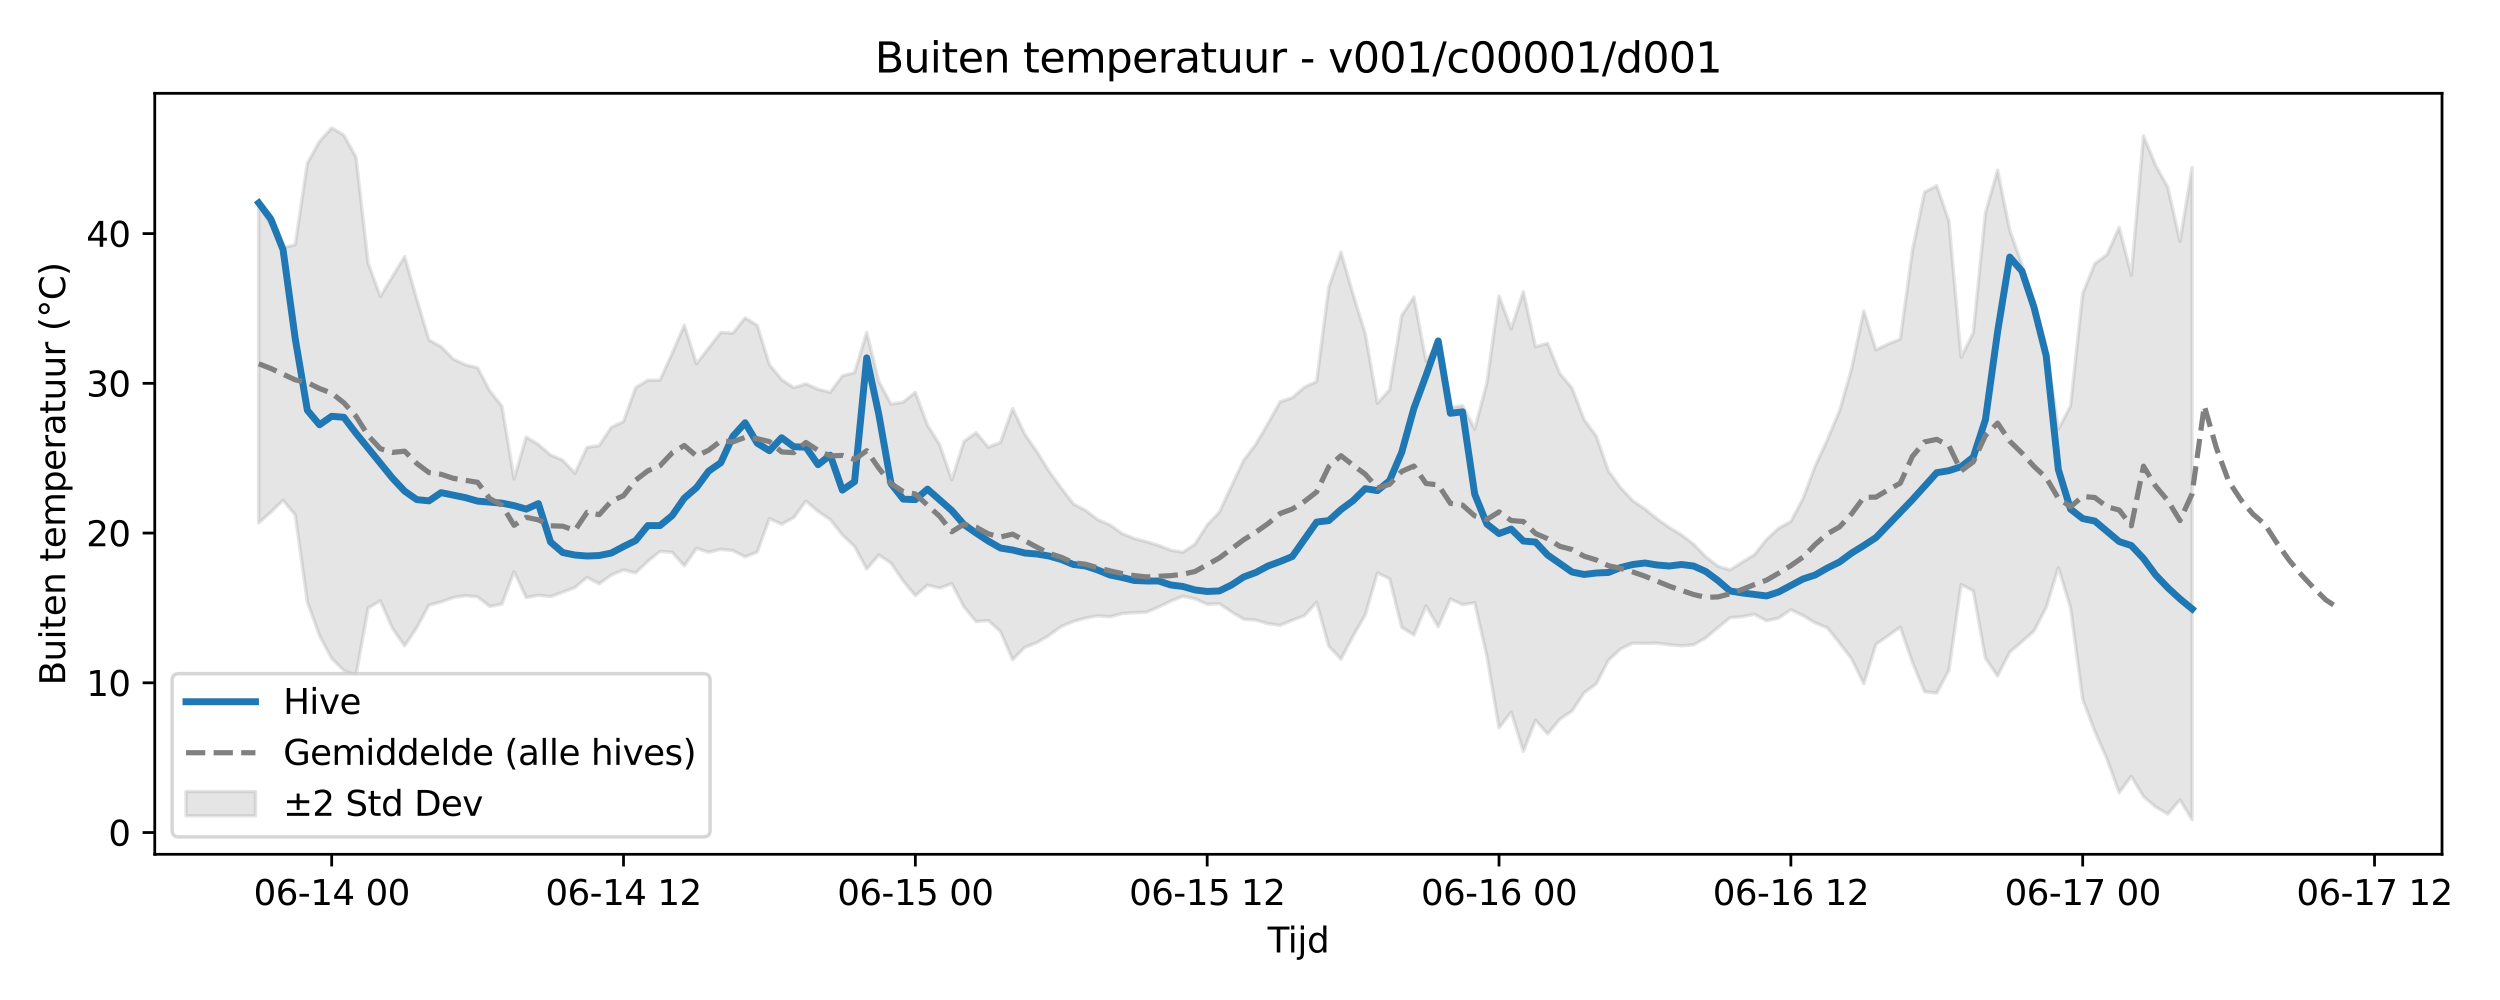 <?xml version="1.0" encoding="utf-8" standalone="no"?>
<!DOCTYPE svg PUBLIC "-//W3C//DTD SVG 1.1//EN"
  "http://www.w3.org/Graphics/SVG/1.1/DTD/svg11.dtd">
<svg xmlns:xlink="http://www.w3.org/1999/xlink" width="720pt" height="288pt" viewBox="0 0 720 288" xmlns="http://www.w3.org/2000/svg" version="1.1">
 <defs>
  <style type="text/css">*{stroke-linejoin: round; stroke-linecap: butt}</style>
 </defs>
 <g id="figure_1">
  <g id="patch_1">
   <path d="M 0 288 
L 720 288 
L 720 0 
L 0 0 
z
" style="fill: #ffffff"/>
  </g>
  <g id="axes_1">
   <g id="patch_2">
    <path d="M 44.57 246.04 
L 703.299 246.04 
L 703.299 26.88 
L 44.57 26.88 
z
" style="fill: #ffffff"/>
   </g>
   <g id="FillBetweenPolyCollection_1">
    <defs>
     <path id="m0a8d59cc0b" d="M 74.512 -229.051 
L 74.512 -137.417 
L 78.014 -140.511 
L 81.516 -143.916 
L 85.018 -139.698 
L 88.52 -114.619 
L 92.022 -104.956 
L 95.524 -98.37 
L 99.026 -94.889 
L 102.528 -93.477 
L 106.03 -112.897 
L 109.532 -114.957 
L 113.034 -107.035 
L 116.536 -102.003 
L 120.038 -107.236 
L 123.54 -113.715 
L 127.042 -114.651 
L 130.544 -115.91 
L 134.046 -116.462 
L 137.549 -116.088 
L 141.051 -113.364 
L 144.553 -114.031 
L 148.055 -123.35 
L 151.557 -115.915 
L 155.059 -116.567 
L 158.561 -116.183 
L 162.063 -117.455 
L 165.565 -118.774 
L 169.067 -121.73 
L 172.569 -119.869 
L 176.071 -122.4 
L 179.573 -123.877 
L 183.075 -123.012 
L 186.577 -126.346 
L 190.079 -129.201 
L 193.581 -128.941 
L 197.083 -125.032 
L 200.585 -130.092 
L 204.087 -128.939 
L 207.589 -129.791 
L 211.091 -129.429 
L 214.593 -127.637 
L 218.095 -129.007 
L 221.597 -138.654 
L 225.099 -137.018 
L 228.601 -138.939 
L 232.103 -143.698 
L 235.605 -140.698 
L 239.107 -138.379 
L 242.609 -133.92 
L 246.111 -130.617 
L 249.613 -124.119 
L 253.115 -128.18 
L 256.617 -125.803 
L 260.119 -120.663 
L 263.621 -116.453 
L 267.123 -119.473 
L 270.625 -118.625 
L 274.127 -119.901 
L 277.629 -113.198 
L 281.131 -108.967 
L 284.633 -109.276 
L 288.135 -106.141 
L 291.637 -97.981 
L 295.139 -101.559 
L 298.641 -102.925 
L 302.143 -105.009 
L 305.645 -107.584 
L 309.147 -109.016 
L 312.649 -110.001 
L 316.151 -110.634 
L 319.653 -110.362 
L 323.155 -111.3 
L 326.657 -111.556 
L 330.159 -111.695 
L 333.661 -113.153 
L 337.163 -114.856 
L 340.665 -116.28 
L 344.167 -115.555 
L 347.669 -113.955 
L 351.171 -114.128 
L 354.673 -111.787 
L 358.175 -109.654 
L 361.678 -109.401 
L 365.18 -108.379 
L 368.682 -107.902 
L 372.184 -109.364 
L 375.686 -110.698 
L 379.188 -114.543 
L 382.69 -101.912 
L 386.192 -98.164 
L 389.694 -104.808 
L 393.196 -110.932 
L 396.698 -122.99 
L 400.2 -121.331 
L 403.702 -107.329 
L 407.204 -105.12 
L 410.706 -113.48 
L 414.208 -107.491 
L 417.71 -115.495 
L 421.212 -113.861 
L 424.714 -114.398 
L 428.216 -99.097 
L 431.718 -78.371 
L 435.22 -82.899 
L 438.722 -71.619 
L 442.224 -80.582 
L 445.726 -76.61 
L 449.228 -80.879 
L 452.73 -83.216 
L 456.232 -88.485 
L 459.734 -91.06 
L 463.236 -97.831 
L 466.738 -101.099 
L 470.24 -102.764 
L 473.742 -102.678 
L 477.244 -102.769 
L 480.746 -102.309 
L 484.248 -102.017 
L 487.75 -102.274 
L 491.252 -104.289 
L 494.754 -107.232 
L 498.256 -110.107 
L 501.758 -110.388 
L 505.26 -111.076 
L 508.762 -109.217 
L 512.264 -109.996 
L 515.766 -112.419 
L 519.268 -110.699 
L 522.77 -108.612 
L 526.272 -107.183 
L 529.774 -102.822 
L 533.276 -98.206 
L 536.778 -91.063 
L 540.28 -102.43 
L 543.782 -104.918 
L 547.284 -107.37 
L 550.786 -97.222 
L 554.288 -88.785 
L 557.79 -88.417 
L 561.292 -94.97 
L 564.794 -119.636 
L 568.296 -117.85 
L 571.798 -98.444 
L 575.3 -93.315 
L 578.802 -100.188 
L 582.304 -103.17 
L 585.806 -106.294 
L 589.309 -113.055 
L 592.811 -124.492 
L 596.313 -113.037 
L 599.815 -86.603 
L 603.317 -77.356 
L 606.819 -69.398 
L 610.321 -59.723 
L 613.823 -64.393 
L 617.325 -58.622 
L 620.827 -55.602 
L 624.329 -53.554 
L 627.831 -57.648 
L 631.333 -51.922 
L 631.333 -239.743 
L 631.333 -239.743 
L 627.831 -218.493 
L 624.329 -234.087 
L 620.827 -240.376 
L 617.325 -248.854 
L 613.823 -208.73 
L 610.321 -222.513 
L 606.819 -214.678 
L 603.317 -212.067 
L 599.815 -203.452 
L 596.313 -171.058 
L 592.811 -164.442 
L 589.309 -187.761 
L 585.806 -201.038 
L 582.304 -211.876 
L 578.802 -221.709 
L 575.3 -238.978 
L 571.798 -226.663 
L 568.296 -192.111 
L 564.794 -185.089 
L 561.292 -224.312 
L 557.79 -234.52 
L 554.288 -232.674 
L 550.786 -215.962 
L 547.284 -190.332 
L 543.782 -188.923 
L 540.28 -187.243 
L 536.778 -198.467 
L 533.276 -181.878 
L 529.774 -169.644 
L 526.272 -161.341 
L 522.77 -153.773 
L 519.268 -144.417 
L 515.766 -137.79 
L 512.264 -135.88 
L 508.762 -132.613 
L 505.26 -128.229 
L 501.758 -126.084 
L 498.256 -123.86 
L 494.754 -124.928 
L 491.252 -127.645 
L 487.75 -131.281 
L 484.248 -133.962 
L 480.746 -136.072 
L 477.244 -138.548 
L 473.742 -141.432 
L 470.24 -143.79 
L 466.738 -147.528 
L 463.236 -152.316 
L 459.734 -162.413 
L 456.232 -167.124 
L 452.73 -176.253 
L 449.228 -180.438 
L 445.726 -189.101 
L 442.224 -188.127 
L 438.722 -203.989 
L 435.22 -193.284 
L 431.718 -202.781 
L 428.216 -177.702 
L 424.714 -164.454 
L 421.212 -171.193 
L 417.71 -170.585 
L 414.208 -189.225 
L 410.706 -184.017 
L 407.204 -202.438 
L 403.702 -197.149 
L 400.2 -175.714 
L 396.698 -171.878 
L 393.196 -191.945 
L 389.694 -203.202 
L 386.192 -215.37 
L 382.69 -205.317 
L 379.188 -178.108 
L 375.686 -176.491 
L 372.184 -173.452 
L 368.682 -172.305 
L 365.18 -166.018 
L 361.678 -160.047 
L 358.175 -155.441 
L 354.673 -147.99 
L 351.171 -140.495 
L 347.669 -136.808 
L 344.167 -131.285 
L 340.665 -128.96 
L 337.163 -129.562 
L 333.661 -130.916 
L 330.159 -132.004 
L 326.657 -132.903 
L 323.155 -134.349 
L 319.653 -136.827 
L 316.151 -138.343 
L 312.649 -141.008 
L 309.147 -142.856 
L 305.645 -147.429 
L 302.143 -152.262 
L 298.641 -157.878 
L 295.139 -162.94 
L 291.637 -170.358 
L 288.135 -160.556 
L 284.633 -159.227 
L 281.131 -163.377 
L 277.629 -160.849 
L 274.127 -149.821 
L 270.625 -159.939 
L 267.123 -165.539 
L 263.621 -175.007 
L 260.119 -172.193 
L 256.617 -171.612 
L 253.115 -178.105 
L 249.613 -192.269 
L 246.111 -180.678 
L 242.609 -179.757 
L 239.107 -175.011 
L 235.605 -175.895 
L 232.103 -177.453 
L 228.601 -176.36 
L 225.099 -178.671 
L 221.597 -182.99 
L 218.095 -194.3 
L 214.593 -196.451 
L 211.091 -192.051 
L 207.589 -192.263 
L 204.087 -187.736 
L 200.585 -183.215 
L 197.083 -194.349 
L 193.581 -186.214 
L 190.079 -178.521 
L 186.577 -178.481 
L 183.075 -176.39 
L 179.573 -166.597 
L 176.071 -164.953 
L 172.569 -159.681 
L 169.067 -159.155 
L 165.565 -151.714 
L 162.063 -155.463 
L 158.561 -156.961 
L 155.059 -159.985 
L 151.557 -162.116 
L 148.055 -150.06 
L 144.553 -171.022 
L 141.051 -175.427 
L 137.549 -182.086 
L 134.046 -182.924 
L 130.544 -184.585 
L 127.042 -188.143 
L 123.54 -190.085 
L 120.038 -201.801 
L 116.536 -214.121 
L 113.034 -208.367 
L 109.532 -202.604 
L 106.03 -212.234 
L 102.528 -242.746 
L 99.026 -249.095 
L 95.524 -251.158 
L 92.022 -247.242 
L 88.52 -241.028 
L 85.018 -217.509 
L 81.516 -216.659 
L 78.014 -223.226 
L 74.512 -229.051 
z
" style="stroke: #808080; stroke-opacity: 0.2"/>
    </defs>
    <g clip-path="url(#p5f3392b59c)">
     <use xlink:href="#m0a8d59cc0b" x="0" y="288" style="fill: #808080; fill-opacity: 0.2; stroke: #808080; stroke-opacity: 0.2"/>
    </g>
   </g>
   <g id="matplotlib.axis_1">
    <g id="xtick_1">
     <g id="line2d_1">
      <defs>
       <path id="m3d126f918f" d="M 0 0 
L 0 3.5 
" style="stroke: #000000; stroke-width: 0.8"/>
      </defs>
      <g>
       <use xlink:href="#m3d126f918f" x="95.524" y="246.04" style="stroke: #000000; stroke-width: 0.8"/>
      </g>
     </g>
     <g id="text_1">
      <!-- 06-14 00 -->
      <g transform="translate(73.044 260.638) scale(0.1 -0.1)">
       <defs>
        <path id="DejaVuSans-30" d="M 2034 4250 
Q 1547 4250 1301 3770 
Q 1056 3291 1056 2328 
Q 1056 1369 1301 889 
Q 1547 409 2034 409 
Q 2525 409 2770 889 
Q 3016 1369 3016 2328 
Q 3016 3291 2770 3770 
Q 2525 4250 2034 4250 
z
M 2034 4750 
Q 2819 4750 3233 4129 
Q 3647 3509 3647 2328 
Q 3647 1150 3233 529 
Q 2819 -91 2034 -91 
Q 1250 -91 836 529 
Q 422 1150 422 2328 
Q 422 3509 836 4129 
Q 1250 4750 2034 4750 
z
" transform="scale(0.016)"/>
        <path id="DejaVuSans-36" d="M 2113 2584 
Q 1688 2584 1439 2293 
Q 1191 2003 1191 1497 
Q 1191 994 1439 701 
Q 1688 409 2113 409 
Q 2538 409 2786 701 
Q 3034 994 3034 1497 
Q 3034 2003 2786 2293 
Q 2538 2584 2113 2584 
z
M 3366 4563 
L 3366 3988 
Q 3128 4100 2886 4159 
Q 2644 4219 2406 4219 
Q 1781 4219 1451 3797 
Q 1122 3375 1075 2522 
Q 1259 2794 1537 2939 
Q 1816 3084 2150 3084 
Q 2853 3084 3261 2657 
Q 3669 2231 3669 1497 
Q 3669 778 3244 343 
Q 2819 -91 2113 -91 
Q 1303 -91 875 529 
Q 447 1150 447 2328 
Q 447 3434 972 4092 
Q 1497 4750 2381 4750 
Q 2619 4750 2861 4703 
Q 3103 4656 3366 4563 
z
" transform="scale(0.016)"/>
        <path id="DejaVuSans-2d" d="M 313 2009 
L 1997 2009 
L 1997 1497 
L 313 1497 
L 313 2009 
z
" transform="scale(0.016)"/>
        <path id="DejaVuSans-31" d="M 794 531 
L 1825 531 
L 1825 4091 
L 703 3866 
L 703 4441 
L 1819 4666 
L 2450 4666 
L 2450 531 
L 3481 531 
L 3481 0 
L 794 0 
L 794 531 
z
" transform="scale(0.016)"/>
        <path id="DejaVuSans-34" d="M 2419 4116 
L 825 1625 
L 2419 1625 
L 2419 4116 
z
M 2253 4666 
L 3047 4666 
L 3047 1625 
L 3713 1625 
L 3713 1100 
L 3047 1100 
L 3047 0 
L 2419 0 
L 2419 1100 
L 313 1100 
L 313 1709 
L 2253 4666 
z
" transform="scale(0.016)"/>
        <path id="DejaVuSans-20" transform="scale(0.016)"/>
       </defs>
       <use xlink:href="#DejaVuSans-30"/>
       <use xlink:href="#DejaVuSans-36" transform="translate(63.623 0)"/>
       <use xlink:href="#DejaVuSans-2d" transform="translate(127.246 0)"/>
       <use xlink:href="#DejaVuSans-31" transform="translate(163.33 0)"/>
       <use xlink:href="#DejaVuSans-34" transform="translate(226.953 0)"/>
       <use xlink:href="#DejaVuSans-20" transform="translate(290.576 0)"/>
       <use xlink:href="#DejaVuSans-30" transform="translate(322.363 0)"/>
       <use xlink:href="#DejaVuSans-30" transform="translate(385.986 0)"/>
      </g>
     </g>
    </g>
    <g id="xtick_2">
     <g id="line2d_2">
      <g>
       <use xlink:href="#m3d126f918f" x="179.573" y="246.04" style="stroke: #000000; stroke-width: 0.8"/>
      </g>
     </g>
     <g id="text_2">
      <!-- 06-14 12 -->
      <g transform="translate(157.092 260.638) scale(0.1 -0.1)">
       <defs>
        <path id="DejaVuSans-32" d="M 1228 531 
L 3431 531 
L 3431 0 
L 469 0 
L 469 531 
Q 828 903 1448 1529 
Q 2069 2156 2228 2338 
Q 2531 2678 2651 2914 
Q 2772 3150 2772 3378 
Q 2772 3750 2511 3984 
Q 2250 4219 1831 4219 
Q 1534 4219 1204 4116 
Q 875 4013 500 3803 
L 500 4441 
Q 881 4594 1212 4672 
Q 1544 4750 1819 4750 
Q 2544 4750 2975 4387 
Q 3406 4025 3406 3419 
Q 3406 3131 3298 2873 
Q 3191 2616 2906 2266 
Q 2828 2175 2409 1742 
Q 1991 1309 1228 531 
z
" transform="scale(0.016)"/>
       </defs>
       <use xlink:href="#DejaVuSans-30"/>
       <use xlink:href="#DejaVuSans-36" transform="translate(63.623 0)"/>
       <use xlink:href="#DejaVuSans-2d" transform="translate(127.246 0)"/>
       <use xlink:href="#DejaVuSans-31" transform="translate(163.33 0)"/>
       <use xlink:href="#DejaVuSans-34" transform="translate(226.953 0)"/>
       <use xlink:href="#DejaVuSans-20" transform="translate(290.576 0)"/>
       <use xlink:href="#DejaVuSans-31" transform="translate(322.363 0)"/>
       <use xlink:href="#DejaVuSans-32" transform="translate(385.986 0)"/>
      </g>
     </g>
    </g>
    <g id="xtick_3">
     <g id="line2d_3">
      <g>
       <use xlink:href="#m3d126f918f" x="263.621" y="246.04" style="stroke: #000000; stroke-width: 0.8"/>
      </g>
     </g>
     <g id="text_3">
      <!-- 06-15 00 -->
      <g transform="translate(241.141 260.638) scale(0.1 -0.1)">
       <defs>
        <path id="DejaVuSans-35" d="M 691 4666 
L 3169 4666 
L 3169 4134 
L 1269 4134 
L 1269 2991 
Q 1406 3038 1543 3061 
Q 1681 3084 1819 3084 
Q 2600 3084 3056 2656 
Q 3513 2228 3513 1497 
Q 3513 744 3044 326 
Q 2575 -91 1722 -91 
Q 1428 -91 1123 -41 
Q 819 9 494 109 
L 494 744 
Q 775 591 1075 516 
Q 1375 441 1709 441 
Q 2250 441 2565 725 
Q 2881 1009 2881 1497 
Q 2881 1984 2565 2268 
Q 2250 2553 1709 2553 
Q 1456 2553 1204 2497 
Q 953 2441 691 2322 
L 691 4666 
z
" transform="scale(0.016)"/>
       </defs>
       <use xlink:href="#DejaVuSans-30"/>
       <use xlink:href="#DejaVuSans-36" transform="translate(63.623 0)"/>
       <use xlink:href="#DejaVuSans-2d" transform="translate(127.246 0)"/>
       <use xlink:href="#DejaVuSans-31" transform="translate(163.33 0)"/>
       <use xlink:href="#DejaVuSans-35" transform="translate(226.953 0)"/>
       <use xlink:href="#DejaVuSans-20" transform="translate(290.576 0)"/>
       <use xlink:href="#DejaVuSans-30" transform="translate(322.363 0)"/>
       <use xlink:href="#DejaVuSans-30" transform="translate(385.986 0)"/>
      </g>
     </g>
    </g>
    <g id="xtick_4">
     <g id="line2d_4">
      <g>
       <use xlink:href="#m3d126f918f" x="347.669" y="246.04" style="stroke: #000000; stroke-width: 0.8"/>
      </g>
     </g>
     <g id="text_4">
      <!-- 06-15 12 -->
      <g transform="translate(325.189 260.638) scale(0.1 -0.1)">
       <use xlink:href="#DejaVuSans-30"/>
       <use xlink:href="#DejaVuSans-36" transform="translate(63.623 0)"/>
       <use xlink:href="#DejaVuSans-2d" transform="translate(127.246 0)"/>
       <use xlink:href="#DejaVuSans-31" transform="translate(163.33 0)"/>
       <use xlink:href="#DejaVuSans-35" transform="translate(226.953 0)"/>
       <use xlink:href="#DejaVuSans-20" transform="translate(290.576 0)"/>
       <use xlink:href="#DejaVuSans-31" transform="translate(322.363 0)"/>
       <use xlink:href="#DejaVuSans-32" transform="translate(385.986 0)"/>
      </g>
     </g>
    </g>
    <g id="xtick_5">
     <g id="line2d_5">
      <g>
       <use xlink:href="#m3d126f918f" x="431.718" y="246.04" style="stroke: #000000; stroke-width: 0.8"/>
      </g>
     </g>
     <g id="text_5">
      <!-- 06-16 00 -->
      <g transform="translate(409.237 260.638) scale(0.1 -0.1)">
       <use xlink:href="#DejaVuSans-30"/>
       <use xlink:href="#DejaVuSans-36" transform="translate(63.623 0)"/>
       <use xlink:href="#DejaVuSans-2d" transform="translate(127.246 0)"/>
       <use xlink:href="#DejaVuSans-31" transform="translate(163.33 0)"/>
       <use xlink:href="#DejaVuSans-36" transform="translate(226.953 0)"/>
       <use xlink:href="#DejaVuSans-20" transform="translate(290.576 0)"/>
       <use xlink:href="#DejaVuSans-30" transform="translate(322.363 0)"/>
       <use xlink:href="#DejaVuSans-30" transform="translate(385.986 0)"/>
      </g>
     </g>
    </g>
    <g id="xtick_6">
     <g id="line2d_6">
      <g>
       <use xlink:href="#m3d126f918f" x="515.766" y="246.04" style="stroke: #000000; stroke-width: 0.8"/>
      </g>
     </g>
     <g id="text_6">
      <!-- 06-16 12 -->
      <g transform="translate(493.286 260.638) scale(0.1 -0.1)">
       <use xlink:href="#DejaVuSans-30"/>
       <use xlink:href="#DejaVuSans-36" transform="translate(63.623 0)"/>
       <use xlink:href="#DejaVuSans-2d" transform="translate(127.246 0)"/>
       <use xlink:href="#DejaVuSans-31" transform="translate(163.33 0)"/>
       <use xlink:href="#DejaVuSans-36" transform="translate(226.953 0)"/>
       <use xlink:href="#DejaVuSans-20" transform="translate(290.576 0)"/>
       <use xlink:href="#DejaVuSans-31" transform="translate(322.363 0)"/>
       <use xlink:href="#DejaVuSans-32" transform="translate(385.986 0)"/>
      </g>
     </g>
    </g>
    <g id="xtick_7">
     <g id="line2d_7">
      <g>
       <use xlink:href="#m3d126f918f" x="599.815" y="246.04" style="stroke: #000000; stroke-width: 0.8"/>
      </g>
     </g>
     <g id="text_7">
      <!-- 06-17 00 -->
      <g transform="translate(577.334 260.638) scale(0.1 -0.1)">
       <defs>
        <path id="DejaVuSans-37" d="M 525 4666 
L 3525 4666 
L 3525 4397 
L 1831 0 
L 1172 0 
L 2766 4134 
L 525 4134 
L 525 4666 
z
" transform="scale(0.016)"/>
       </defs>
       <use xlink:href="#DejaVuSans-30"/>
       <use xlink:href="#DejaVuSans-36" transform="translate(63.623 0)"/>
       <use xlink:href="#DejaVuSans-2d" transform="translate(127.246 0)"/>
       <use xlink:href="#DejaVuSans-31" transform="translate(163.33 0)"/>
       <use xlink:href="#DejaVuSans-37" transform="translate(226.953 0)"/>
       <use xlink:href="#DejaVuSans-20" transform="translate(290.576 0)"/>
       <use xlink:href="#DejaVuSans-30" transform="translate(322.363 0)"/>
       <use xlink:href="#DejaVuSans-30" transform="translate(385.986 0)"/>
      </g>
     </g>
    </g>
    <g id="xtick_8">
     <g id="line2d_8">
      <g>
       <use xlink:href="#m3d126f918f" x="683.863" y="246.04" style="stroke: #000000; stroke-width: 0.8"/>
      </g>
     </g>
     <g id="text_8">
      <!-- 06-17 12 -->
      <g transform="translate(661.382 260.638) scale(0.1 -0.1)">
       <use xlink:href="#DejaVuSans-30"/>
       <use xlink:href="#DejaVuSans-36" transform="translate(63.623 0)"/>
       <use xlink:href="#DejaVuSans-2d" transform="translate(127.246 0)"/>
       <use xlink:href="#DejaVuSans-31" transform="translate(163.33 0)"/>
       <use xlink:href="#DejaVuSans-37" transform="translate(226.953 0)"/>
       <use xlink:href="#DejaVuSans-20" transform="translate(290.576 0)"/>
       <use xlink:href="#DejaVuSans-31" transform="translate(322.363 0)"/>
       <use xlink:href="#DejaVuSans-32" transform="translate(385.986 0)"/>
      </g>
     </g>
    </g>
    <g id="text_9">
     <!-- Tijd -->
     <g transform="translate(365.085 274.317) scale(0.1 -0.1)">
      <defs>
       <path id="DejaVuSans-54" d="M -19 4666 
L 3928 4666 
L 3928 4134 
L 2272 4134 
L 2272 0 
L 1638 0 
L 1638 4134 
L -19 4134 
L -19 4666 
z
" transform="scale(0.016)"/>
       <path id="DejaVuSans-69" d="M 603 3500 
L 1178 3500 
L 1178 0 
L 603 0 
L 603 3500 
z
M 603 4863 
L 1178 4863 
L 1178 4134 
L 603 4134 
L 603 4863 
z
" transform="scale(0.016)"/>
       <path id="DejaVuSans-6a" d="M 603 3500 
L 1178 3500 
L 1178 -63 
Q 1178 -731 923 -1031 
Q 669 -1331 103 -1331 
L -116 -1331 
L -116 -844 
L 38 -844 
Q 366 -844 484 -692 
Q 603 -541 603 -63 
L 603 3500 
z
M 603 4863 
L 1178 4863 
L 1178 4134 
L 603 4134 
L 603 4863 
z
" transform="scale(0.016)"/>
       <path id="DejaVuSans-64" d="M 2906 2969 
L 2906 4863 
L 3481 4863 
L 3481 0 
L 2906 0 
L 2906 525 
Q 2725 213 2448 61 
Q 2172 -91 1784 -91 
Q 1150 -91 751 415 
Q 353 922 353 1747 
Q 353 2572 751 3078 
Q 1150 3584 1784 3584 
Q 2172 3584 2448 3432 
Q 2725 3281 2906 2969 
z
M 947 1747 
Q 947 1113 1208 752 
Q 1469 391 1925 391 
Q 2381 391 2643 752 
Q 2906 1113 2906 1747 
Q 2906 2381 2643 2742 
Q 2381 3103 1925 3103 
Q 1469 3103 1208 2742 
Q 947 2381 947 1747 
z
" transform="scale(0.016)"/>
      </defs>
      <use xlink:href="#DejaVuSans-54"/>
      <use xlink:href="#DejaVuSans-69" transform="translate(57.959 0)"/>
      <use xlink:href="#DejaVuSans-6a" transform="translate(85.742 0)"/>
      <use xlink:href="#DejaVuSans-64" transform="translate(113.525 0)"/>
     </g>
    </g>
   </g>
   <g id="matplotlib.axis_2">
    <g id="ytick_1">
     <g id="line2d_9">
      <defs>
       <path id="m00ecadee80" d="M 0 0 
L -3.5 0 
" style="stroke: #000000; stroke-width: 0.8"/>
      </defs>
      <g>
       <use xlink:href="#m00ecadee80" x="44.57" y="239.763" style="stroke: #000000; stroke-width: 0.8"/>
      </g>
     </g>
     <g id="text_10">
      <!-- 0 -->
      <g transform="translate(31.207 243.562) scale(0.1 -0.1)">
       <use xlink:href="#DejaVuSans-30"/>
      </g>
     </g>
    </g>
    <g id="ytick_2">
     <g id="line2d_10">
      <g>
       <use xlink:href="#m00ecadee80" x="44.57" y="196.642" style="stroke: #000000; stroke-width: 0.8"/>
      </g>
     </g>
     <g id="text_11">
      <!-- 10 -->
      <g transform="translate(24.845 200.442) scale(0.1 -0.1)">
       <use xlink:href="#DejaVuSans-31"/>
       <use xlink:href="#DejaVuSans-30" transform="translate(63.623 0)"/>
      </g>
     </g>
    </g>
    <g id="ytick_3">
     <g id="line2d_11">
      <g>
       <use xlink:href="#m00ecadee80" x="44.57" y="153.522" style="stroke: #000000; stroke-width: 0.8"/>
      </g>
     </g>
     <g id="text_12">
      <!-- 20 -->
      <g transform="translate(24.845 157.322) scale(0.1 -0.1)">
       <use xlink:href="#DejaVuSans-32"/>
       <use xlink:href="#DejaVuSans-30" transform="translate(63.623 0)"/>
      </g>
     </g>
    </g>
    <g id="ytick_4">
     <g id="line2d_12">
      <g>
       <use xlink:href="#m00ecadee80" x="44.57" y="110.402" style="stroke: #000000; stroke-width: 0.8"/>
      </g>
     </g>
     <g id="text_13">
      <!-- 30 -->
      <g transform="translate(24.845 114.202) scale(0.1 -0.1)">
       <defs>
        <path id="DejaVuSans-33" d="M 2597 2516 
Q 3050 2419 3304 2112 
Q 3559 1806 3559 1356 
Q 3559 666 3084 287 
Q 2609 -91 1734 -91 
Q 1441 -91 1130 -33 
Q 819 25 488 141 
L 488 750 
Q 750 597 1062 519 
Q 1375 441 1716 441 
Q 2309 441 2620 675 
Q 2931 909 2931 1356 
Q 2931 1769 2642 2001 
Q 2353 2234 1838 2234 
L 1294 2234 
L 1294 2753 
L 1863 2753 
Q 2328 2753 2575 2939 
Q 2822 3125 2822 3475 
Q 2822 3834 2567 4026 
Q 2313 4219 1838 4219 
Q 1578 4219 1281 4162 
Q 984 4106 628 3988 
L 628 4550 
Q 988 4650 1302 4700 
Q 1616 4750 1894 4750 
Q 2613 4750 3031 4423 
Q 3450 4097 3450 3541 
Q 3450 3153 3228 2886 
Q 3006 2619 2597 2516 
z
" transform="scale(0.016)"/>
       </defs>
       <use xlink:href="#DejaVuSans-33"/>
       <use xlink:href="#DejaVuSans-30" transform="translate(63.623 0)"/>
      </g>
     </g>
    </g>
    <g id="ytick_5">
     <g id="line2d_13">
      <g>
       <use xlink:href="#m00ecadee80" x="44.57" y="67.282" style="stroke: #000000; stroke-width: 0.8"/>
      </g>
     </g>
     <g id="text_14">
      <!-- 40 -->
      <g transform="translate(24.845 71.081) scale(0.1 -0.1)">
       <use xlink:href="#DejaVuSans-34"/>
       <use xlink:href="#DejaVuSans-30" transform="translate(63.623 0)"/>
      </g>
     </g>
    </g>
    <g id="text_15">
     <!-- Buiten temperatuur (°C) -->
     <g transform="translate(18.765 197.355) rotate(-90) scale(0.1 -0.1)">
      <defs>
       <path id="DejaVuSans-42" d="M 1259 2228 
L 1259 519 
L 2272 519 
Q 2781 519 3026 730 
Q 3272 941 3272 1375 
Q 3272 1813 3026 2020 
Q 2781 2228 2272 2228 
L 1259 2228 
z
M 1259 4147 
L 1259 2741 
L 2194 2741 
Q 2656 2741 2882 2914 
Q 3109 3088 3109 3444 
Q 3109 3797 2882 3972 
Q 2656 4147 2194 4147 
L 1259 4147 
z
M 628 4666 
L 2241 4666 
Q 2963 4666 3353 4366 
Q 3744 4066 3744 3513 
Q 3744 3084 3544 2831 
Q 3344 2578 2956 2516 
Q 3422 2416 3680 2098 
Q 3938 1781 3938 1306 
Q 3938 681 3513 340 
Q 3088 0 2303 0 
L 628 0 
L 628 4666 
z
" transform="scale(0.016)"/>
       <path id="DejaVuSans-75" d="M 544 1381 
L 544 3500 
L 1119 3500 
L 1119 1403 
Q 1119 906 1312 657 
Q 1506 409 1894 409 
Q 2359 409 2629 706 
Q 2900 1003 2900 1516 
L 2900 3500 
L 3475 3500 
L 3475 0 
L 2900 0 
L 2900 538 
Q 2691 219 2414 64 
Q 2138 -91 1772 -91 
Q 1169 -91 856 284 
Q 544 659 544 1381 
z
M 1991 3584 
L 1991 3584 
z
" transform="scale(0.016)"/>
       <path id="DejaVuSans-74" d="M 1172 4494 
L 1172 3500 
L 2356 3500 
L 2356 3053 
L 1172 3053 
L 1172 1153 
Q 1172 725 1289 603 
Q 1406 481 1766 481 
L 2356 481 
L 2356 0 
L 1766 0 
Q 1100 0 847 248 
Q 594 497 594 1153 
L 594 3053 
L 172 3053 
L 172 3500 
L 594 3500 
L 594 4494 
L 1172 4494 
z
" transform="scale(0.016)"/>
       <path id="DejaVuSans-65" d="M 3597 1894 
L 3597 1613 
L 953 1613 
Q 991 1019 1311 708 
Q 1631 397 2203 397 
Q 2534 397 2845 478 
Q 3156 559 3463 722 
L 3463 178 
Q 3153 47 2828 -22 
Q 2503 -91 2169 -91 
Q 1331 -91 842 396 
Q 353 884 353 1716 
Q 353 2575 817 3079 
Q 1281 3584 2069 3584 
Q 2775 3584 3186 3129 
Q 3597 2675 3597 1894 
z
M 3022 2063 
Q 3016 2534 2758 2815 
Q 2500 3097 2075 3097 
Q 1594 3097 1305 2825 
Q 1016 2553 972 2059 
L 3022 2063 
z
" transform="scale(0.016)"/>
       <path id="DejaVuSans-6e" d="M 3513 2113 
L 3513 0 
L 2938 0 
L 2938 2094 
Q 2938 2591 2744 2837 
Q 2550 3084 2163 3084 
Q 1697 3084 1428 2787 
Q 1159 2491 1159 1978 
L 1159 0 
L 581 0 
L 581 3500 
L 1159 3500 
L 1159 2956 
Q 1366 3272 1645 3428 
Q 1925 3584 2291 3584 
Q 2894 3584 3203 3211 
Q 3513 2838 3513 2113 
z
" transform="scale(0.016)"/>
       <path id="DejaVuSans-6d" d="M 3328 2828 
Q 3544 3216 3844 3400 
Q 4144 3584 4550 3584 
Q 5097 3584 5394 3201 
Q 5691 2819 5691 2113 
L 5691 0 
L 5113 0 
L 5113 2094 
Q 5113 2597 4934 2840 
Q 4756 3084 4391 3084 
Q 3944 3084 3684 2787 
Q 3425 2491 3425 1978 
L 3425 0 
L 2847 0 
L 2847 2094 
Q 2847 2600 2669 2842 
Q 2491 3084 2119 3084 
Q 1678 3084 1418 2786 
Q 1159 2488 1159 1978 
L 1159 0 
L 581 0 
L 581 3500 
L 1159 3500 
L 1159 2956 
Q 1356 3278 1631 3431 
Q 1906 3584 2284 3584 
Q 2666 3584 2933 3390 
Q 3200 3197 3328 2828 
z
" transform="scale(0.016)"/>
       <path id="DejaVuSans-70" d="M 1159 525 
L 1159 -1331 
L 581 -1331 
L 581 3500 
L 1159 3500 
L 1159 2969 
Q 1341 3281 1617 3432 
Q 1894 3584 2278 3584 
Q 2916 3584 3314 3078 
Q 3713 2572 3713 1747 
Q 3713 922 3314 415 
Q 2916 -91 2278 -91 
Q 1894 -91 1617 61 
Q 1341 213 1159 525 
z
M 3116 1747 
Q 3116 2381 2855 2742 
Q 2594 3103 2138 3103 
Q 1681 3103 1420 2742 
Q 1159 2381 1159 1747 
Q 1159 1113 1420 752 
Q 1681 391 2138 391 
Q 2594 391 2855 752 
Q 3116 1113 3116 1747 
z
" transform="scale(0.016)"/>
       <path id="DejaVuSans-72" d="M 2631 2963 
Q 2534 3019 2420 3045 
Q 2306 3072 2169 3072 
Q 1681 3072 1420 2755 
Q 1159 2438 1159 1844 
L 1159 0 
L 581 0 
L 581 3500 
L 1159 3500 
L 1159 2956 
Q 1341 3275 1631 3429 
Q 1922 3584 2338 3584 
Q 2397 3584 2469 3576 
Q 2541 3569 2628 3553 
L 2631 2963 
z
" transform="scale(0.016)"/>
       <path id="DejaVuSans-61" d="M 2194 1759 
Q 1497 1759 1228 1600 
Q 959 1441 959 1056 
Q 959 750 1161 570 
Q 1363 391 1709 391 
Q 2188 391 2477 730 
Q 2766 1069 2766 1631 
L 2766 1759 
L 2194 1759 
z
M 3341 1997 
L 3341 0 
L 2766 0 
L 2766 531 
Q 2569 213 2275 61 
Q 1981 -91 1556 -91 
Q 1019 -91 701 211 
Q 384 513 384 1019 
Q 384 1609 779 1909 
Q 1175 2209 1959 2209 
L 2766 2209 
L 2766 2266 
Q 2766 2663 2505 2880 
Q 2244 3097 1772 3097 
Q 1472 3097 1187 3025 
Q 903 2953 641 2809 
L 641 3341 
Q 956 3463 1253 3523 
Q 1550 3584 1831 3584 
Q 2591 3584 2966 3190 
Q 3341 2797 3341 1997 
z
" transform="scale(0.016)"/>
       <path id="DejaVuSans-28" d="M 1984 4856 
Q 1566 4138 1362 3434 
Q 1159 2731 1159 2009 
Q 1159 1288 1364 580 
Q 1569 -128 1984 -844 
L 1484 -844 
Q 1016 -109 783 600 
Q 550 1309 550 2009 
Q 550 2706 781 3412 
Q 1013 4119 1484 4856 
L 1984 4856 
z
" transform="scale(0.016)"/>
       <path id="DejaVuSans-b0" d="M 1600 4347 
Q 1350 4347 1178 4173 
Q 1006 4000 1006 3750 
Q 1006 3503 1178 3333 
Q 1350 3163 1600 3163 
Q 1850 3163 2022 3333 
Q 2194 3503 2194 3750 
Q 2194 3997 2020 4172 
Q 1847 4347 1600 4347 
z
M 1600 4750 
Q 1800 4750 1984 4673 
Q 2169 4597 2303 4453 
Q 2447 4313 2519 4134 
Q 2591 3956 2591 3750 
Q 2591 3338 2302 3052 
Q 2013 2766 1594 2766 
Q 1172 2766 890 3047 
Q 609 3328 609 3750 
Q 609 4169 896 4459 
Q 1184 4750 1600 4750 
z
" transform="scale(0.016)"/>
       <path id="DejaVuSans-43" d="M 4122 4306 
L 4122 3641 
Q 3803 3938 3442 4084 
Q 3081 4231 2675 4231 
Q 1875 4231 1450 3742 
Q 1025 3253 1025 2328 
Q 1025 1406 1450 917 
Q 1875 428 2675 428 
Q 3081 428 3442 575 
Q 3803 722 4122 1019 
L 4122 359 
Q 3791 134 3420 21 
Q 3050 -91 2638 -91 
Q 1578 -91 968 557 
Q 359 1206 359 2328 
Q 359 3453 968 4101 
Q 1578 4750 2638 4750 
Q 3056 4750 3426 4639 
Q 3797 4528 4122 4306 
z
" transform="scale(0.016)"/>
       <path id="DejaVuSans-29" d="M 513 4856 
L 1013 4856 
Q 1481 4119 1714 3412 
Q 1947 2706 1947 2009 
Q 1947 1309 1714 600 
Q 1481 -109 1013 -844 
L 513 -844 
Q 928 -128 1133 580 
Q 1338 1288 1338 2009 
Q 1338 2731 1133 3434 
Q 928 4138 513 4856 
z
" transform="scale(0.016)"/>
      </defs>
      <use xlink:href="#DejaVuSans-42"/>
      <use xlink:href="#DejaVuSans-75" transform="translate(68.604 0)"/>
      <use xlink:href="#DejaVuSans-69" transform="translate(131.982 0)"/>
      <use xlink:href="#DejaVuSans-74" transform="translate(159.766 0)"/>
      <use xlink:href="#DejaVuSans-65" transform="translate(198.975 0)"/>
      <use xlink:href="#DejaVuSans-6e" transform="translate(260.498 0)"/>
      <use xlink:href="#DejaVuSans-20" transform="translate(323.877 0)"/>
      <use xlink:href="#DejaVuSans-74" transform="translate(355.664 0)"/>
      <use xlink:href="#DejaVuSans-65" transform="translate(394.873 0)"/>
      <use xlink:href="#DejaVuSans-6d" transform="translate(456.396 0)"/>
      <use xlink:href="#DejaVuSans-70" transform="translate(553.809 0)"/>
      <use xlink:href="#DejaVuSans-65" transform="translate(617.285 0)"/>
      <use xlink:href="#DejaVuSans-72" transform="translate(678.809 0)"/>
      <use xlink:href="#DejaVuSans-61" transform="translate(719.922 0)"/>
      <use xlink:href="#DejaVuSans-74" transform="translate(781.201 0)"/>
      <use xlink:href="#DejaVuSans-75" transform="translate(820.41 0)"/>
      <use xlink:href="#DejaVuSans-75" transform="translate(883.789 0)"/>
      <use xlink:href="#DejaVuSans-72" transform="translate(947.168 0)"/>
      <use xlink:href="#DejaVuSans-20" transform="translate(988.281 0)"/>
      <use xlink:href="#DejaVuSans-28" transform="translate(1020.068 0)"/>
      <use xlink:href="#DejaVuSans-b0" transform="translate(1059.082 0)"/>
      <use xlink:href="#DejaVuSans-43" transform="translate(1109.082 0)"/>
      <use xlink:href="#DejaVuSans-29" transform="translate(1178.906 0)"/>
     </g>
    </g>
   </g>
   <g id="line2d_14">
    <path d="M 74.512 58.443 
L 78.014 63.114 
L 81.516 71.882 
L 85.018 97.466 
L 88.52 118.164 
L 92.022 122.332 
L 95.524 119.889 
L 99.026 120.176 
L 102.528 124.776 
L 113.034 137.712 
L 116.536 141.449 
L 120.038 143.892 
L 123.54 144.252 
L 127.042 141.88 
L 134.046 143.317 
L 137.549 144.323 
L 144.553 144.898 
L 148.055 145.617 
L 151.557 146.623 
L 155.059 145.042 
L 158.561 156.11 
L 162.063 159.128 
L 165.565 159.847 
L 169.067 160.134 
L 172.569 159.99 
L 176.071 159.272 
L 179.573 157.403 
L 183.075 155.678 
L 186.577 151.366 
L 190.079 151.366 
L 193.581 148.492 
L 197.083 143.461 
L 200.585 140.443 
L 204.087 135.699 
L 207.589 133.256 
L 211.091 125.638 
L 214.593 121.757 
L 218.095 127.65 
L 221.597 129.806 
L 225.099 126.069 
L 228.601 128.657 
L 232.103 128.8 
L 235.605 133.831 
L 239.107 131.1 
L 242.609 141.161 
L 246.111 138.718 
L 249.613 103.072 
L 253.115 119.458 
L 256.617 139.293 
L 260.119 143.749 
L 263.621 143.892 
L 267.123 140.874 
L 274.127 147.054 
L 277.629 151.079 
L 281.131 153.522 
L 284.633 155.822 
L 288.135 157.834 
L 291.637 158.409 
L 295.139 159.272 
L 298.641 159.559 
L 302.143 160.134 
L 305.645 161.14 
L 309.147 162.578 
L 312.649 163.009 
L 316.151 164.159 
L 319.653 165.596 
L 323.155 166.315 
L 326.657 167.177 
L 330.159 167.321 
L 333.661 167.321 
L 337.163 168.471 
L 340.665 168.902 
L 344.167 169.908 
L 347.669 170.339 
L 351.171 170.196 
L 354.673 168.471 
L 358.175 166.171 
L 361.678 164.877 
L 365.18 163.009 
L 368.682 161.715 
L 372.184 160.278 
L 379.188 150.36 
L 382.69 149.929 
L 386.192 146.767 
L 389.694 144.18 
L 393.196 140.73 
L 396.698 141.305 
L 400.2 138.43 
L 403.702 130.238 
L 407.204 117.589 
L 410.706 108.103 
L 414.208 98.185 
L 417.71 119.026 
L 421.212 118.595 
L 424.714 142.311 
L 428.216 150.935 
L 431.718 153.666 
L 435.22 152.373 
L 438.722 155.822 
L 442.224 156.11 
L 445.726 159.847 
L 452.73 164.734 
L 456.232 165.452 
L 459.734 165.021 
L 463.236 164.877 
L 466.738 163.44 
L 470.24 162.578 
L 473.742 162.146 
L 477.244 162.721 
L 480.746 163.009 
L 484.248 162.578 
L 487.75 163.009 
L 491.252 164.59 
L 494.754 167.177 
L 498.256 170.196 
L 501.758 170.77 
L 508.762 171.633 
L 512.264 170.483 
L 519.268 166.746 
L 522.77 165.596 
L 526.272 163.584 
L 529.774 161.859 
L 533.276 159.272 
L 536.778 157.116 
L 540.28 154.816 
L 550.786 143.892 
L 557.79 136.131 
L 561.292 135.556 
L 564.794 134.406 
L 568.296 131.675 
L 571.798 120.895 
L 575.3 95.598 
L 578.802 74.038 
L 582.304 78.062 
L 585.806 88.555 
L 589.309 102.497 
L 592.811 135.268 
L 596.313 146.623 
L 599.815 149.354 
L 603.317 150.073 
L 610.321 155.966 
L 613.823 157.116 
L 617.325 160.853 
L 620.827 165.596 
L 624.329 169.261 
L 627.831 172.495 
L 631.333 175.37 
L 631.333 175.37 
" clip-path="url(#p5f3392b59c)" style="fill: none; stroke: #1f77b4; stroke-width: 2; stroke-linecap: square"/>
   </g>
   <g id="line2d_15">
    <path d="M 74.512 104.766 
L 78.014 106.131 
L 85.018 109.396 
L 88.52 110.176 
L 92.022 111.901 
L 95.524 113.236 
L 99.026 116.008 
L 102.528 119.889 
L 106.03 125.434 
L 109.532 129.219 
L 113.034 130.299 
L 116.536 129.938 
L 120.038 133.482 
L 123.54 136.1 
L 127.042 136.603 
L 130.544 137.753 
L 137.549 138.913 
L 141.051 143.605 
L 144.553 145.473 
L 148.055 151.295 
L 151.557 148.985 
L 155.059 149.724 
L 158.561 151.428 
L 162.063 151.541 
L 165.565 152.756 
L 169.067 147.557 
L 172.569 148.225 
L 176.071 144.323 
L 179.573 142.763 
L 183.075 138.299 
L 186.577 135.587 
L 190.079 134.139 
L 193.581 130.422 
L 197.083 128.309 
L 200.585 131.346 
L 204.087 129.663 
L 207.589 126.973 
L 211.091 127.26 
L 214.593 125.956 
L 218.095 126.347 
L 221.597 127.178 
L 225.099 130.155 
L 228.601 130.351 
L 232.103 127.425 
L 235.605 129.704 
L 239.107 131.305 
L 242.609 131.162 
L 246.111 132.353 
L 249.613 129.806 
L 253.115 134.858 
L 256.617 139.293 
L 260.119 141.572 
L 263.621 142.27 
L 270.625 148.718 
L 274.127 153.139 
L 277.629 150.976 
L 281.131 151.828 
L 284.633 153.748 
L 288.135 154.652 
L 291.637 153.83 
L 298.641 157.598 
L 302.143 159.364 
L 305.645 160.493 
L 309.147 162.064 
L 312.649 162.495 
L 316.151 163.512 
L 319.653 164.405 
L 323.155 165.175 
L 326.657 165.771 
L 330.159 166.15 
L 337.163 165.791 
L 340.665 165.38 
L 344.167 164.58 
L 351.171 160.689 
L 358.175 155.453 
L 361.678 153.276 
L 365.18 150.802 
L 368.682 147.896 
L 372.184 146.592 
L 375.686 144.406 
L 379.188 141.675 
L 382.69 134.385 
L 386.192 131.233 
L 389.694 133.995 
L 393.196 136.562 
L 396.698 140.566 
L 400.2 139.478 
L 403.702 135.761 
L 407.204 134.221 
L 410.706 139.252 
L 414.208 139.642 
L 417.71 144.96 
L 421.212 145.473 
L 424.714 148.574 
L 428.216 149.601 
L 431.718 147.424 
L 435.22 149.909 
L 438.722 150.196 
L 442.224 153.646 
L 445.726 155.145 
L 449.228 157.342 
L 452.73 158.266 
L 456.232 160.196 
L 459.734 161.263 
L 463.236 162.927 
L 466.738 163.686 
L 470.24 164.723 
L 473.742 165.945 
L 480.746 168.81 
L 487.75 171.222 
L 491.252 172.033 
L 494.754 171.92 
L 498.256 171.017 
L 501.758 169.764 
L 505.26 168.348 
L 508.762 167.085 
L 512.264 165.062 
L 515.766 162.896 
L 519.268 160.442 
L 522.77 156.808 
L 526.272 153.738 
L 529.774 151.767 
L 533.276 147.958 
L 536.778 143.235 
L 540.28 143.163 
L 543.782 141.079 
L 547.284 139.149 
L 550.786 131.408 
L 554.288 127.271 
L 557.79 126.531 
L 561.292 128.359 
L 564.794 135.638 
L 568.296 133.02 
L 571.798 125.446 
L 575.3 121.853 
L 578.802 127.051 
L 582.304 130.477 
L 585.806 134.334 
L 589.309 137.592 
L 592.811 143.533 
L 596.313 145.952 
L 599.815 142.972 
L 603.317 143.289 
L 606.819 145.962 
L 610.321 146.882 
L 613.823 151.438 
L 617.325 134.262 
L 620.827 140.011 
L 624.329 144.18 
L 627.831 149.929 
L 631.333 142.167 
L 634.835 116.87 
L 638.337 129.088 
L 641.839 138.574 
L 645.341 143.892 
L 648.843 148.061 
L 652.345 151.079 
L 655.847 156.541 
L 659.349 161.428 
L 662.851 165.596 
L 666.353 169.333 
L 669.855 172.783 
L 673.357 175.082 
L 673.357 175.082 
" clip-path="url(#p5f3392b59c)" style="fill: none; stroke-dasharray: 5.55,2.4; stroke-dashoffset: 0; stroke: #808080; stroke-width: 1.5"/>
   </g>
   <g id="patch_3">
    <path d="M 44.57 246.04 
L 44.57 26.88 
" style="fill: none; stroke: #000000; stroke-width: 0.8; stroke-linejoin: miter; stroke-linecap: square"/>
   </g>
   <g id="patch_4">
    <path d="M 703.299 246.04 
L 703.299 26.88 
" style="fill: none; stroke: #000000; stroke-width: 0.8; stroke-linejoin: miter; stroke-linecap: square"/>
   </g>
   <g id="patch_5">
    <path d="M 44.57 246.04 
L 703.299 246.04 
" style="fill: none; stroke: #000000; stroke-width: 0.8; stroke-linejoin: miter; stroke-linecap: square"/>
   </g>
   <g id="patch_6">
    <path d="M 44.57 26.88 
L 703.299 26.88 
" style="fill: none; stroke: #000000; stroke-width: 0.8; stroke-linejoin: miter; stroke-linecap: square"/>
   </g>
   <g id="text_16">
    <!-- Buiten temperatuur - v001/c00001/d001 -->
    <g transform="translate(251.966 20.88) scale(0.12 -0.12)">
     <defs>
      <path id="DejaVuSans-76" d="M 191 3500 
L 800 3500 
L 1894 563 
L 2988 3500 
L 3597 3500 
L 2284 0 
L 1503 0 
L 191 3500 
z
" transform="scale(0.016)"/>
      <path id="DejaVuSans-2f" d="M 1625 4666 
L 2156 4666 
L 531 -594 
L 0 -594 
L 1625 4666 
z
" transform="scale(0.016)"/>
      <path id="DejaVuSans-63" d="M 3122 3366 
L 3122 2828 
Q 2878 2963 2633 3030 
Q 2388 3097 2138 3097 
Q 1578 3097 1268 2742 
Q 959 2388 959 1747 
Q 959 1106 1268 751 
Q 1578 397 2138 397 
Q 2388 397 2633 464 
Q 2878 531 3122 666 
L 3122 134 
Q 2881 22 2623 -34 
Q 2366 -91 2075 -91 
Q 1284 -91 818 406 
Q 353 903 353 1747 
Q 353 2603 823 3093 
Q 1294 3584 2113 3584 
Q 2378 3584 2631 3529 
Q 2884 3475 3122 3366 
z
" transform="scale(0.016)"/>
     </defs>
     <use xlink:href="#DejaVuSans-42"/>
     <use xlink:href="#DejaVuSans-75" transform="translate(68.604 0)"/>
     <use xlink:href="#DejaVuSans-69" transform="translate(131.982 0)"/>
     <use xlink:href="#DejaVuSans-74" transform="translate(159.766 0)"/>
     <use xlink:href="#DejaVuSans-65" transform="translate(198.975 0)"/>
     <use xlink:href="#DejaVuSans-6e" transform="translate(260.498 0)"/>
     <use xlink:href="#DejaVuSans-20" transform="translate(323.877 0)"/>
     <use xlink:href="#DejaVuSans-74" transform="translate(355.664 0)"/>
     <use xlink:href="#DejaVuSans-65" transform="translate(394.873 0)"/>
     <use xlink:href="#DejaVuSans-6d" transform="translate(456.396 0)"/>
     <use xlink:href="#DejaVuSans-70" transform="translate(553.809 0)"/>
     <use xlink:href="#DejaVuSans-65" transform="translate(617.285 0)"/>
     <use xlink:href="#DejaVuSans-72" transform="translate(678.809 0)"/>
     <use xlink:href="#DejaVuSans-61" transform="translate(719.922 0)"/>
     <use xlink:href="#DejaVuSans-74" transform="translate(781.201 0)"/>
     <use xlink:href="#DejaVuSans-75" transform="translate(820.41 0)"/>
     <use xlink:href="#DejaVuSans-75" transform="translate(883.789 0)"/>
     <use xlink:href="#DejaVuSans-72" transform="translate(947.168 0)"/>
     <use xlink:href="#DejaVuSans-20" transform="translate(988.281 0)"/>
     <use xlink:href="#DejaVuSans-2d" transform="translate(1020.068 0)"/>
     <use xlink:href="#DejaVuSans-20" transform="translate(1056.152 0)"/>
     <use xlink:href="#DejaVuSans-76" transform="translate(1087.939 0)"/>
     <use xlink:href="#DejaVuSans-30" transform="translate(1147.119 0)"/>
     <use xlink:href="#DejaVuSans-30" transform="translate(1210.742 0)"/>
     <use xlink:href="#DejaVuSans-31" transform="translate(1274.365 0)"/>
     <use xlink:href="#DejaVuSans-2f" transform="translate(1337.988 0)"/>
     <use xlink:href="#DejaVuSans-63" transform="translate(1371.68 0)"/>
     <use xlink:href="#DejaVuSans-30" transform="translate(1426.66 0)"/>
     <use xlink:href="#DejaVuSans-30" transform="translate(1490.283 0)"/>
     <use xlink:href="#DejaVuSans-30" transform="translate(1553.906 0)"/>
     <use xlink:href="#DejaVuSans-30" transform="translate(1617.529 0)"/>
     <use xlink:href="#DejaVuSans-31" transform="translate(1681.152 0)"/>
     <use xlink:href="#DejaVuSans-2f" transform="translate(1744.775 0)"/>
     <use xlink:href="#DejaVuSans-64" transform="translate(1778.467 0)"/>
     <use xlink:href="#DejaVuSans-30" transform="translate(1841.943 0)"/>
     <use xlink:href="#DejaVuSans-30" transform="translate(1905.566 0)"/>
     <use xlink:href="#DejaVuSans-31" transform="translate(1969.189 0)"/>
    </g>
   </g>
   <g id="legend_1">
    <g id="patch_7">
     <path d="M 51.57 241.04 
L 202.514 241.04 
Q 204.514 241.04 204.514 239.04 
L 204.514 196.006 
Q 204.514 194.006 202.514 194.006 
L 51.57 194.006 
Q 49.57 194.006 49.57 196.006 
L 49.57 239.04 
Q 49.57 241.04 51.57 241.04 
z
" style="fill: #ffffff; opacity: 0.8; stroke: #cccccc; stroke-linejoin: miter"/>
    </g>
    <g id="line2d_16">
     <path d="M 53.57 202.104 
L 63.57 202.104 
L 73.57 202.104 
" style="fill: none; stroke: #1f77b4; stroke-width: 2; stroke-linecap: square"/>
    </g>
    <g id="text_17">
     <!-- Hive -->
     <g transform="translate(81.57 205.604) scale(0.1 -0.1)">
      <defs>
       <path id="DejaVuSans-48" d="M 628 4666 
L 1259 4666 
L 1259 2753 
L 3553 2753 
L 3553 4666 
L 4184 4666 
L 4184 0 
L 3553 0 
L 3553 2222 
L 1259 2222 
L 1259 0 
L 628 0 
L 628 4666 
z
" transform="scale(0.016)"/>
      </defs>
      <use xlink:href="#DejaVuSans-48"/>
      <use xlink:href="#DejaVuSans-69" transform="translate(75.195 0)"/>
      <use xlink:href="#DejaVuSans-76" transform="translate(102.979 0)"/>
      <use xlink:href="#DejaVuSans-65" transform="translate(162.158 0)"/>
     </g>
    </g>
    <g id="line2d_17">
     <path d="M 53.57 216.782 
L 63.57 216.782 
L 73.57 216.782 
" style="fill: none; stroke-dasharray: 5.55,2.4; stroke-dashoffset: 0; stroke: #808080; stroke-width: 1.5"/>
    </g>
    <g id="text_18">
     <!-- Gemiddelde (alle hives) -->
     <g transform="translate(81.57 220.282) scale(0.1 -0.1)">
      <defs>
       <path id="DejaVuSans-47" d="M 3809 666 
L 3809 1919 
L 2778 1919 
L 2778 2438 
L 4434 2438 
L 4434 434 
Q 4069 175 3628 42 
Q 3188 -91 2688 -91 
Q 1594 -91 976 548 
Q 359 1188 359 2328 
Q 359 3472 976 4111 
Q 1594 4750 2688 4750 
Q 3144 4750 3555 4637 
Q 3966 4525 4313 4306 
L 4313 3634 
Q 3963 3931 3569 4081 
Q 3175 4231 2741 4231 
Q 1884 4231 1454 3753 
Q 1025 3275 1025 2328 
Q 1025 1384 1454 906 
Q 1884 428 2741 428 
Q 3075 428 3337 486 
Q 3600 544 3809 666 
z
" transform="scale(0.016)"/>
       <path id="DejaVuSans-6c" d="M 603 4863 
L 1178 4863 
L 1178 0 
L 603 0 
L 603 4863 
z
" transform="scale(0.016)"/>
       <path id="DejaVuSans-68" d="M 3513 2113 
L 3513 0 
L 2938 0 
L 2938 2094 
Q 2938 2591 2744 2837 
Q 2550 3084 2163 3084 
Q 1697 3084 1428 2787 
Q 1159 2491 1159 1978 
L 1159 0 
L 581 0 
L 581 4863 
L 1159 4863 
L 1159 2956 
Q 1366 3272 1645 3428 
Q 1925 3584 2291 3584 
Q 2894 3584 3203 3211 
Q 3513 2838 3513 2113 
z
" transform="scale(0.016)"/>
       <path id="DejaVuSans-73" d="M 2834 3397 
L 2834 2853 
Q 2591 2978 2328 3040 
Q 2066 3103 1784 3103 
Q 1356 3103 1142 2972 
Q 928 2841 928 2578 
Q 928 2378 1081 2264 
Q 1234 2150 1697 2047 
L 1894 2003 
Q 2506 1872 2764 1633 
Q 3022 1394 3022 966 
Q 3022 478 2636 193 
Q 2250 -91 1575 -91 
Q 1294 -91 989 -36 
Q 684 19 347 128 
L 347 722 
Q 666 556 975 473 
Q 1284 391 1588 391 
Q 1994 391 2212 530 
Q 2431 669 2431 922 
Q 2431 1156 2273 1281 
Q 2116 1406 1581 1522 
L 1381 1569 
Q 847 1681 609 1914 
Q 372 2147 372 2553 
Q 372 3047 722 3315 
Q 1072 3584 1716 3584 
Q 2034 3584 2315 3537 
Q 2597 3491 2834 3397 
z
" transform="scale(0.016)"/>
      </defs>
      <use xlink:href="#DejaVuSans-47"/>
      <use xlink:href="#DejaVuSans-65" transform="translate(77.49 0)"/>
      <use xlink:href="#DejaVuSans-6d" transform="translate(139.014 0)"/>
      <use xlink:href="#DejaVuSans-69" transform="translate(236.426 0)"/>
      <use xlink:href="#DejaVuSans-64" transform="translate(264.209 0)"/>
      <use xlink:href="#DejaVuSans-64" transform="translate(327.686 0)"/>
      <use xlink:href="#DejaVuSans-65" transform="translate(391.162 0)"/>
      <use xlink:href="#DejaVuSans-6c" transform="translate(452.686 0)"/>
      <use xlink:href="#DejaVuSans-64" transform="translate(480.469 0)"/>
      <use xlink:href="#DejaVuSans-65" transform="translate(543.945 0)"/>
      <use xlink:href="#DejaVuSans-20" transform="translate(605.469 0)"/>
      <use xlink:href="#DejaVuSans-28" transform="translate(637.256 0)"/>
      <use xlink:href="#DejaVuSans-61" transform="translate(676.27 0)"/>
      <use xlink:href="#DejaVuSans-6c" transform="translate(737.549 0)"/>
      <use xlink:href="#DejaVuSans-6c" transform="translate(765.332 0)"/>
      <use xlink:href="#DejaVuSans-65" transform="translate(793.115 0)"/>
      <use xlink:href="#DejaVuSans-20" transform="translate(854.639 0)"/>
      <use xlink:href="#DejaVuSans-68" transform="translate(886.426 0)"/>
      <use xlink:href="#DejaVuSans-69" transform="translate(949.805 0)"/>
      <use xlink:href="#DejaVuSans-76" transform="translate(977.588 0)"/>
      <use xlink:href="#DejaVuSans-65" transform="translate(1036.768 0)"/>
      <use xlink:href="#DejaVuSans-73" transform="translate(1098.291 0)"/>
      <use xlink:href="#DejaVuSans-29" transform="translate(1150.391 0)"/>
     </g>
    </g>
    <g id="patch_8">
     <path d="M 53.57 234.96 
L 73.57 234.96 
L 73.57 227.96 
L 53.57 227.96 
z
" style="fill: #808080; fill-opacity: 0.2; stroke: #808080; stroke-opacity: 0.2; stroke-linejoin: miter"/>
    </g>
    <g id="text_19">
     <!-- ±2 Std Dev -->
     <g transform="translate(81.57 234.96) scale(0.1 -0.1)">
      <defs>
       <path id="DejaVuSans-b1" d="M 2944 4013 
L 2944 2803 
L 4684 2803 
L 4684 2272 
L 2944 2272 
L 2944 1063 
L 2419 1063 
L 2419 2272 
L 678 2272 
L 678 2803 
L 2419 2803 
L 2419 4013 
L 2944 4013 
z
M 678 531 
L 4684 531 
L 4684 0 
L 678 0 
L 678 531 
z
" transform="scale(0.016)"/>
       <path id="DejaVuSans-53" d="M 3425 4513 
L 3425 3897 
Q 3066 4069 2747 4153 
Q 2428 4238 2131 4238 
Q 1616 4238 1336 4038 
Q 1056 3838 1056 3469 
Q 1056 3159 1242 3001 
Q 1428 2844 1947 2747 
L 2328 2669 
Q 3034 2534 3370 2195 
Q 3706 1856 3706 1288 
Q 3706 609 3251 259 
Q 2797 -91 1919 -91 
Q 1588 -91 1214 -16 
Q 841 59 441 206 
L 441 856 
Q 825 641 1194 531 
Q 1563 422 1919 422 
Q 2459 422 2753 634 
Q 3047 847 3047 1241 
Q 3047 1584 2836 1778 
Q 2625 1972 2144 2069 
L 1759 2144 
Q 1053 2284 737 2584 
Q 422 2884 422 3419 
Q 422 4038 858 4394 
Q 1294 4750 2059 4750 
Q 2388 4750 2728 4690 
Q 3069 4631 3425 4513 
z
" transform="scale(0.016)"/>
       <path id="DejaVuSans-44" d="M 1259 4147 
L 1259 519 
L 2022 519 
Q 2988 519 3436 956 
Q 3884 1394 3884 2338 
Q 3884 3275 3436 3711 
Q 2988 4147 2022 4147 
L 1259 4147 
z
M 628 4666 
L 1925 4666 
Q 3281 4666 3915 4102 
Q 4550 3538 4550 2338 
Q 4550 1131 3912 565 
Q 3275 0 1925 0 
L 628 0 
L 628 4666 
z
" transform="scale(0.016)"/>
      </defs>
      <use xlink:href="#DejaVuSans-b1"/>
      <use xlink:href="#DejaVuSans-32" transform="translate(83.789 0)"/>
      <use xlink:href="#DejaVuSans-20" transform="translate(147.412 0)"/>
      <use xlink:href="#DejaVuSans-53" transform="translate(179.199 0)"/>
      <use xlink:href="#DejaVuSans-74" transform="translate(242.676 0)"/>
      <use xlink:href="#DejaVuSans-64" transform="translate(281.885 0)"/>
      <use xlink:href="#DejaVuSans-20" transform="translate(345.361 0)"/>
      <use xlink:href="#DejaVuSans-44" transform="translate(377.148 0)"/>
      <use xlink:href="#DejaVuSans-65" transform="translate(454.15 0)"/>
      <use xlink:href="#DejaVuSans-76" transform="translate(515.674 0)"/>
     </g>
    </g>
   </g>
  </g>
 </g>
 <defs>
  <clipPath id="p5f3392b59c">
   <rect x="44.57" y="26.88" width="658.729" height="219.16"/>
  </clipPath>
 </defs>
</svg>
